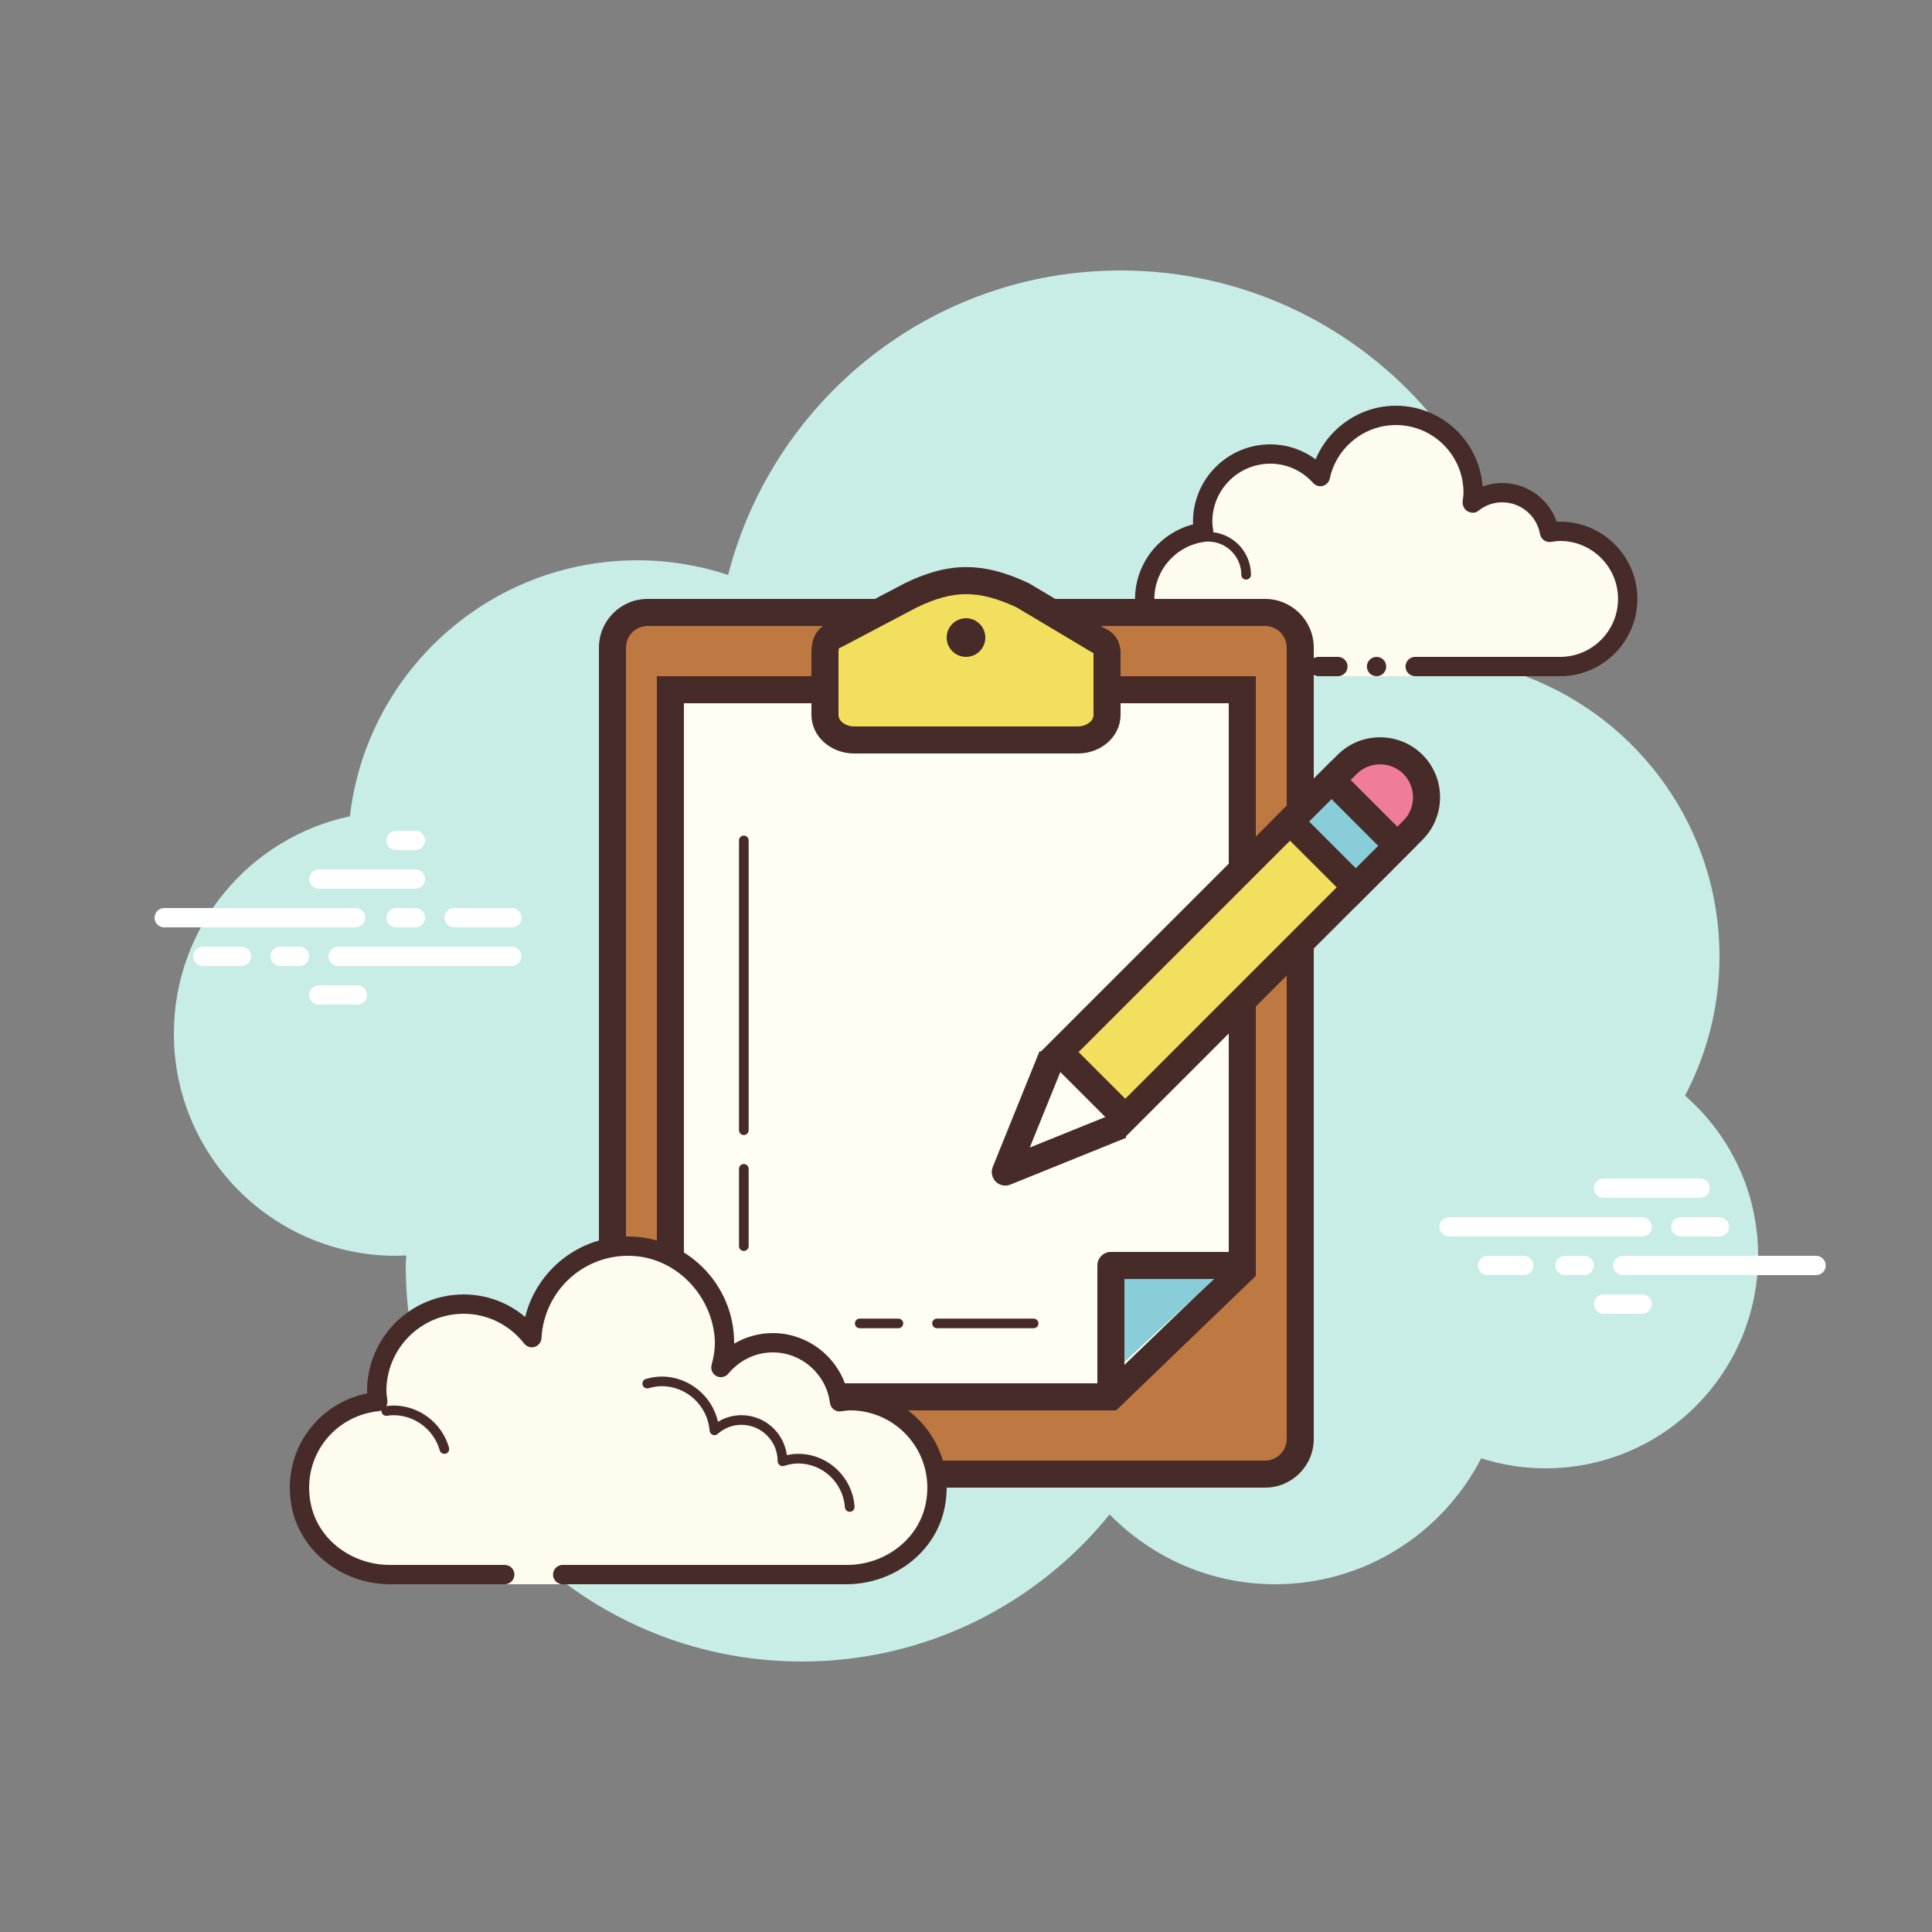<svg xmlns="http://www.w3.org/2000/svg"  viewBox="0 0 100 100" width="500px" height="500px"><rect x="0" y="0" width="100" height="100" fill="#808080" stroke="none"/><path fill="#c7ede6" d="M87.215,56.71C88.35,54.555,89,52.105,89,49.5c0-6.621-4.159-12.257-10.001-14.478 C78.999,35.015,79,35.008,79,35c0-11.598-9.402-21-21-21c-9.784,0-17.981,6.701-20.313,15.757C36.211,29.272,34.638,29,33,29 c-7.692,0-14.023,5.793-14.89,13.252C12.906,43.353,9,47.969,9,53.5C9,59.851,14.149,65,20.5,65c0.177,0,0.352-0.012,0.526-0.022 C21.022,65.153,21,65.324,21,65.5C21,76.822,30.178,86,41.5,86c6.437,0,12.175-2.972,15.934-7.614C59.612,80.611,62.64,82,66,82 c4.65,0,8.674-2.65,10.666-6.518C77.718,75.817,78.837,76,80,76c6.075,0,11-4.925,11-11C91,61.689,89.53,58.727,87.215,56.71z"/><path fill="#fff" d="M18.405,48H8.5C8.224,48,8,47.776,8,47.5S8.224,47,8.5,47h9.905c0.276,0,0.5,0.224,0.5,0.5 S18.682,48,18.405,48z"/><path fill="#fff" d="M21.5,48h-1c-0.276,0-0.5-0.224-0.5-0.5s0.224-0.5,0.5-0.5h1c0.276,0,0.5,0.224,0.5,0.5 S21.777,48,21.5,48z"/><path fill="#fff" d="M26.491,50H17.5c-0.276,0-0.5-0.224-0.5-0.5s0.224-0.5,0.5-0.5h8.991c0.276,0,0.5,0.224,0.5,0.5 S26.767,50,26.491,50z"/><path fill="#fff" d="M15.5,50h-1c-0.276,0-0.5-0.224-0.5-0.5s0.224-0.5,0.5-0.5h1c0.276,0,0.5,0.224,0.5,0.5 S15.777,50,15.5,50z"/><path fill="#fff" d="M12.5,50h-2c-0.276,0-0.5-0.224-0.5-0.5s0.224-0.5,0.5-0.5h2c0.276,0,0.5,0.224,0.5,0.5 S12.777,50,12.5,50z"/><path fill="#fff" d="M18.5,52h-2c-0.276,0-0.5-0.224-0.5-0.5s0.224-0.5,0.5-0.5h2c0.276,0,0.5,0.224,0.5,0.5 S18.776,52,18.5,52z"/><path fill="#fff" d="M21.5,43c-0.177,0-0.823,0-1,0c-0.276,0-0.5,0.224-0.5,0.5c0,0.276,0.224,0.5,0.5,0.5 c0.177,0,0.823,0,1,0c0.276,0,0.5-0.224,0.5-0.5C22,43.224,21.776,43,21.5,43z"/><path fill="#fff" d="M21.5,45c-0.177,0-4.823,0-5,0c-0.276,0-0.5,0.224-0.5,0.5c0,0.276,0.224,0.5,0.5,0.5 c0.177,0,4.823,0,5,0c0.276,0,0.5-0.224,0.5-0.5C22,45.224,21.776,45,21.5,45z"/><path fill="#fff" d="M26.5,47c-0.177,0-2.823,0-3,0c-0.276,0-0.5,0.224-0.5,0.5c0,0.276,0.224,0.5,0.5,0.5 c0.177,0,2.823,0,3,0c0.276,0,0.5-0.224,0.5-0.5C27,47.224,26.776,47,26.5,47z"/><path fill="#fff" d="M85,64H75c-0.276,0-0.5-0.224-0.5-0.5S74.724,63,75,63h10c0.276,0,0.5,0.224,0.5,0.5 S85.276,64,85,64z"/><path fill="#fff" d="M89,64h-2c-0.276,0-0.5-0.224-0.5-0.5S86.724,63,87,63h2c0.276,0,0.5,0.224,0.5,0.5 S89.276,64,89,64z"/><path fill="#fff" d="M94,66H84c-0.276,0-0.5-0.224-0.5-0.5S83.724,65,84,65h10c0.276,0,0.5,0.224,0.5,0.5 S94.277,66,94,66z"/><path fill="#fff" d="M82,66h-1c-0.276,0-0.5-0.224-0.5-0.5S80.724,65,81,65h1c0.276,0,0.5,0.224,0.5,0.5 S82.276,66,82,66z"/><path fill="#fff" d="M78.875,66H77c-0.276,0-0.5-0.224-0.5-0.5S76.724,65,77,65h1.875c0.276,0,0.5,0.224,0.5,0.5 S79.151,66,78.875,66z"/><path fill="#fff" d="M88,62h-5c-0.276,0-0.5-0.224-0.5-0.5S82.724,61,83,61h5c0.276,0,0.5,0.224,0.5,0.5 S88.277,62,88,62z"/><path fill="#fff" d="M85,68h-2c-0.276,0-0.5-0.224-0.5-0.5S82.724,67,83,67h2c0.276,0,0.5,0.224,0.5,0.5 S85.276,68,85,68z"/><g><path fill="#fdfcef" d="M66.25,34.5c0,0-1.567,0-3.5,0s-3.5-1.567-3.5-3.5c0-1.781,1.335-3.234,3.055-3.455 C62.277,27.366,62.25,27.187,62.25,27c0-1.933,1.567-3.5,3.5-3.5c1.032,0,1.95,0.455,2.59,1.165 c0.384-1.808,1.987-3.165,3.91-3.165c2.209,0,4,1.791,4,4c0,0.191-0.03,0.374-0.056,0.558c0.428-0.344,0.965-0.558,1.556-0.558 c1.228,0,2.245,0.887,2.455,2.055c0.179-0.028,0.358-0.055,0.545-0.055c1.933,0,3.5,1.567,3.5,3.5s-1.567,3.5-3.5,3.5 s-7.5,0-7.5,0V35h-7V34.5z"/><path fill="#472b29" d="M64.5,30c0.138,0,0.25-0.112,0.25-0.25c0-1.223-0.995-2.218-2.218-2.218 c-0.034,0.009-0.737-0.001-1.244,0.136c-0.133,0.036-0.212,0.173-0.176,0.306c0.036,0.134,0.173,0.213,0.306,0.176 c0.444-0.12,1.1-0.12,1.113-0.118c0.948,0,1.719,0.771,1.719,1.718C64.25,29.888,64.362,30,64.5,30z"/><circle cx="71.25" cy="34.5" r=".5" fill="#472b29"/><path fill="#472b29" d="M62.75,35h3.5c0.276,0,0.5-0.224,0.5-0.5s-0.224-0.5-0.5-0.5h-3.5c-1.654,0-3-1.346-3-3 c0-1.496,1.125-2.768,2.618-2.959c0.134-0.018,0.255-0.088,0.336-0.196s0.115-0.244,0.094-0.377 C62.775,27.314,62.75,27.16,62.75,27c0-1.654,1.346-3,3-3c0.85,0,1.638,0.355,2.219,1c0.125,0.139,0.321,0.198,0.5,0.148 c0.182-0.049,0.321-0.195,0.36-0.379C69.17,23.165,70.609,22,72.25,22c1.93,0,3.5,1.57,3.5,3.5c0,0.143-0.021,0.28-0.041,0.418 c-0.029,0.203,0.063,0.438,0.242,0.54c0.179,0.102,0.396,0.118,0.556-0.01C76.872,26.155,77.301,26,77.75,26 c0.966,0,1.792,0.691,1.963,1.644c0.048,0.267,0.296,0.446,0.569,0.405C80.436,28.025,80.59,28,80.75,28c1.654,0,3,1.346,3,3 s-1.346,3-3,3h-7.5c-0.276,0-0.5,0.224-0.5,0.5s0.224,0.5,0.5,0.5h7.5c2.206,0,4-1.794,4-4s-1.794-4-4-4 c-0.059,0-0.116,0.002-0.174,0.006C80.162,25.82,79.039,25,77.75,25c-0.349,0-0.689,0.061-1.011,0.18 C76.574,22.847,74.624,21,72.25,21c-1.831,0-3.466,1.127-4.153,2.774C67.417,23.276,66.595,23,65.75,23c-2.206,0-4,1.794-4,4 c0,0.048,0.001,0.095,0.004,0.142C60.011,27.59,58.75,29.169,58.75,31C58.75,33.206,60.544,35,62.75,35z"/><path fill="#472b29" d="M68.25,34c0.159,0,0.841,0,1,0c0.276,0,0.5,0.224,0.5,0.5c0,0.276-0.224,0.5-0.5,0.5 c-0.159,0-0.841,0-1,0c-0.276,0-0.5-0.224-0.5-0.5C67.75,34.224,67.974,34,68.25,34z"/></g><g><path fill="#be7841" d="M33.521,76.3c-1.004,0-1.821-0.817-1.821-1.821V33.521c0-1.004,0.817-1.821,1.821-1.821h31.957 c1.004,0,1.821,0.817,1.821,1.821v40.957c0,1.004-0.817,1.821-1.821,1.821H33.521z"/><path fill="#472b29" d="M65.478,32.4c0.619,0,1.122,0.503,1.122,1.122v40.956c0,0.619-0.503,1.122-1.122,1.122H33.522 c-0.619,0-1.122-0.503-1.122-1.122V33.522c0-0.619,0.503-1.122,1.122-1.122H65.478 M65.478,31H33.522 C32.129,31,31,32.129,31,33.522v40.956C31,75.871,32.129,77,33.522,77h31.956C66.871,77,68,75.871,68,74.478V33.522 C68,32.129,66.871,31,65.478,31L65.478,31z"/></g><g><polygon fill="#fffef4" points="34.7,72.3 34.7,35.7 64.3,35.7 64.3,65.742 57.491,72.3"/><path fill="#472b29" d="M63.6,36.4v29.045L57.209,71.6H35.4V36.4H63.6 M65,35H34v38h23.774L65,66.04V35L65,35z"/></g><g><polygon fill="#88cdd7" points="63.062,66 57.996,70.688 57.967,66"/></g><g><path fill="#f2df5e" d="M44.208,38.3c-0.831,0-1.508-0.58-1.508-1.293v-3.233c0-0.712,0.33-0.822,0.438-0.858 c0.036-0.013,0.071-0.027,0.104-0.045l3.907-2.059c1.053-0.515,1.967-0.759,2.86-0.759c0.896,0,1.835,0.246,2.952,0.772 l3.866,2.309c0.033,0.02,0.067,0.036,0.103,0.05c0.358,0.141,0.368,0.544,0.368,0.59v3.233c0,0.713-0.677,1.293-1.508,1.293 H44.208z"/><path fill="#472b29" d="M50.011,30.753c0.775,0,1.6,0.216,2.594,0.677l3.865,2.304c0.042,0.025,0.085,0.048,0.129,0.068 v3.204c0,0.321-0.37,0.593-0.808,0.593H44.208c-0.438,0-0.808-0.272-0.808-0.593v-3.234c0-0.101,0.011-0.173,0.022-0.217 c0.05-0.02,0.099-0.042,0.147-0.067l3.87-2.039C48.411,30.974,49.228,30.753,50.011,30.753 M50.011,29.353 c-1.027,0-2.043,0.28-3.187,0.839l-3.907,2.058C42.187,32.495,42,33.188,42,33.773v3.234C42,38.108,42.989,39,44.208,39h11.583 C57.011,39,58,38.108,58,37.007v-3.234c0-0.388-0.188-0.996-0.813-1.241l-3.925-2.34C52.076,29.633,51.038,29.353,50.011,29.353 L50.011,29.353z"/></g><g><circle cx="50" cy="33" r="1" fill="#472b29"/></g><g><path fill="#472b29" d="M58.2,72h-1.4v-6.5c0-0.387,0.313-0.7,0.7-0.7H64v1.4h-5.8V72z"/></g><g><path fill="#fdfcef" d="M26,81h-5.75c-2.485,0.75-4.5-1.265-4.5-3.75c0-2.333,1.782-4.229,4.055-4.455 c-0.022-0.181-0.055-0.358-0.055-0.545c0-2.485,2.015-4.5,4.5-4.5c1.438,0,2.703,0.686,3.527,1.736 c0.14-2.636,2.302-4.736,4.973-4.736c2.761,0,5,2.239,5,5c0,0.446-0.077,0.87-0.187,1.282c0.642-0.777,1.6-1.282,2.687-1.282 c1.781,0,3.234,1.335,3.455,3.055c0.181-0.022,0.358-0.055,0.545-0.055c2.485,0,4.5,2.015,4.5,4.5s-2.015,4.5-4.5,3.75h-9.5H29v1 h-3V81z"/><path fill="#472b29" d="M32.5,64c3.033,0,5.5,2.467,5.5,5.5c0,0.016,0,0.031,0,0.047C38.602,69.192,39.29,69,40,69 c1.831,0,3.411,1.261,3.858,3.005C43.905,72.002,43.952,72,44,72c3.099,0,5.549,2.834,4.893,6.047 C48.413,80.398,46.204,82,43.804,82l-14.679,0c-0.276,0-0.5-0.224-0.5-0.5c0-0.276,0.224-0.5,0.5-0.5h14.718 c1.92,0,3.687-1.282,4.071-3.163C48.439,75.267,46.479,73,44,73c-0.117,0-0.23,0.017-0.343,0.032l-0.141,0.019 c-0.021,0.003-0.041,0.004-0.062,0.004c-0.246,0-0.462-0.185-0.495-0.437C42.768,71.125,41.496,70,40,70 c-0.885,0-1.723,0.401-2.301,1.1c-0.098,0.118-0.241,0.182-0.386,0.182c-0.078,0-0.156-0.018-0.228-0.056 c-0.209-0.107-0.314-0.346-0.254-0.573c0.16-0.6,0.202-1.069,0.147-1.549c-0.24-2.127-1.959-3.909-4.092-4.088 c-2.551-0.215-4.725,1.728-4.859,4.246c-0.011,0.208-0.15,0.387-0.349,0.45c-0.05,0.016-0.101,0.024-0.152,0.024 c-0.15,0-0.296-0.069-0.392-0.192C26.362,68.563,25.221,68,24,68c-2.206,0-4,1.794-4,4c0,0.117,0.017,0.23,0.032,0.343 l0.019,0.141c0.016,0.134-0.022,0.268-0.106,0.373c-0.084,0.105-0.207,0.172-0.34,0.185c-2.352,0.234-4.042,2.429-3.504,4.865 C16.509,79.76,18.275,81,20.173,81l5.952,0c0.276,0,0.5,0.224,0.5,0.5c0,0.276-0.224,0.5-0.5,0.5h-5.938 c-2.467,0-4.708-1.704-5.115-4.138c-0.462-2.763,1.344-5.22,3.931-5.74C19.001,72.082,19,72.041,19,72c0-2.757,2.243-5,5-5 c1.176,0,2.293,0.416,3.183,1.164C27.781,65.76,29.945,64,32.5,64L32.5,64z"/><path fill="#472b29" d="M34.25,71.25c1.403,0,2.609,0.999,2.913,2.341c0.367-0.222,0.786-0.341,1.212-0.341 c1.202,0,2.198,0.897,2.353,2.068c0.203-0.045,0.396-0.068,0.585-0.068c1.529,0,2.811,1.2,2.918,2.732 c0.009,0.138-0.094,0.257-0.232,0.267c-0.006,0-0.012,0-0.018,0c-0.13,0-0.24-0.101-0.249-0.232 c-0.089-1.271-1.151-2.268-2.419-2.268c-0.229,0-0.47,0.042-0.738,0.127c-0.022,0.007-0.045,0.01-0.067,0.01 c-0.055,0-0.11-0.02-0.156-0.054c-0.064-0.047-0.102-0.129-0.102-0.209c0-1.034-0.841-1.875-1.875-1.875 c-0.447,0-0.885,0.168-1.231,0.473c-0.047,0.041-0.106,0.063-0.165,0.063c-0.032,0-0.063-0.006-0.093-0.019 c-0.088-0.035-0.148-0.117-0.155-0.212c-0.102-1.292-1.191-2.305-2.479-2.305c-0.208,0-0.425,0.034-0.682,0.107 c-0.023,0.007-0.047,0.01-0.07,0.01c-0.109,0-0.207-0.073-0.239-0.182c-0.038-0.133,0.039-0.271,0.172-0.309 C33.733,71.29,33.994,71.25,34.25,71.25L34.25,71.25z"/><path fill="#472b29" d="M20.367,72.75c1.326,0,2.508,0.897,2.874,2.182c0.038,0.133-0.039,0.271-0.172,0.309 c-0.023,0.007-0.046,0.01-0.068,0.01c-0.109,0-0.209-0.072-0.24-0.182c-0.305-1.071-1.289-1.818-2.393-1.818 c-0.117,0-0.23,0.014-0.342,0.029c-0.012,0.002-0.023,0.003-0.035,0.003c-0.121,0-0.229-0.092-0.246-0.217 c-0.019-0.137,0.077-0.263,0.214-0.281C20.092,72.766,20.228,72.75,20.367,72.75L20.367,72.75z"/></g><g><polyline fill="#fffef4" points="54.456,54.671 52.034,60.665 58.028,58.243"/><path fill="#472b29" d="M52.034,61.365c-0.182,0-0.361-0.071-0.495-0.205c-0.198-0.199-0.259-0.497-0.154-0.758 l2.422-5.994l1.299,0.525l-1.805,4.464l4.465-1.805l0.525,1.299l-5.994,2.423C52.212,61.349,52.122,61.365,52.034,61.365z"/><path fill="#ef7d99" d="M69.548,45.556c-0.646,0-1.251-0.249-1.703-0.701c-0.939-0.939-0.939-2.467,0-3.406l1.884-1.884 c0.452-0.453,1.058-0.702,1.703-0.702s1.251,0.249,1.703,0.702c0.939,0.938,0.939,2.467,0,3.405l-1.885,1.885 C70.798,45.307,70.193,45.556,69.548,45.556z"/><path fill="#472b29" d="M71.432,39.563c0.459,0,0.888,0.176,1.208,0.497c0.32,0.32,0.497,0.749,0.497,1.208 c0,0.459-0.176,0.888-0.497,1.208l-1.884,1.884c-0.32,0.32-0.749,0.497-1.208,0.497c-0.459,0-0.888-0.177-1.208-0.497 c-0.666-0.666-0.666-1.75,0-2.416l1.884-1.884C70.544,39.739,70.973,39.563,71.432,39.563 M71.432,38.163 c-0.797,0-1.594,0.302-2.198,0.906l-1.884,1.884c-1.209,1.209-1.209,3.187,0,4.396c0.604,0.604,1.401,0.907,2.198,0.907 c0.797,0,1.594-0.302,2.198-0.907l1.884-1.884c1.209-1.209,1.209-3.187,0-4.396v0C73.025,38.465,72.228,38.163,71.432,38.163 L71.432,38.163z"/><g><rect width="18.138" height="4.816" x="53.885" y="47.337" fill="#f2df5e" transform="rotate(-45.001 62.95 49.745)"/><path fill="#472b29" d="M67.664,42.619l2.416,2.416L58.244,56.871l-2.416-2.416L67.664,42.619 M67.664,40.639 L53.848,54.455l4.396,4.396L72.06,45.035L67.664,40.639L67.664,40.639z"/></g><g><rect width="3.04" height="4.816" x="68.027" y="40.743" fill="#88cdd7" transform="rotate(-45.001 69.548 43.152)"/><path fill="#472b29" d="M68.92,41.363l2.416,2.416l-1.16,1.16l-2.416-2.416L68.92,41.363 M68.92,39.383l-3.14,3.14 l4.396,4.396l3.14-3.14L68.92,39.383L68.92,39.383z"/></g></g><g><path fill="#472b29" d="M38.5,64.75c-0.138,0-0.25-0.112-0.25-0.25v-4c0-0.138,0.112-0.25,0.25-0.25s0.25,0.112,0.25,0.25v4 C38.75,64.638,38.638,64.75,38.5,64.75z"/></g><g><path fill="#472b29" d="M38.5,58.75c-0.138,0-0.25-0.112-0.25-0.25v-15c0-0.138,0.112-0.25,0.25-0.25s0.25,0.112,0.25,0.25 v15C38.75,58.638,38.638,58.75,38.5,58.75z"/></g><g><path fill="#472b29" d="M46.5,68.75h-2c-0.138,0-0.25-0.112-0.25-0.25s0.112-0.25,0.25-0.25h2c0.138,0,0.25,0.112,0.25,0.25 S46.638,68.75,46.5,68.75z"/></g><g><path fill="#472b29" d="M53.5,68.75h-5c-0.138,0-0.25-0.112-0.25-0.25s0.112-0.25,0.25-0.25h5c0.138,0,0.25,0.112,0.25,0.25 S53.638,68.75,53.5,68.75z"/></g></svg>